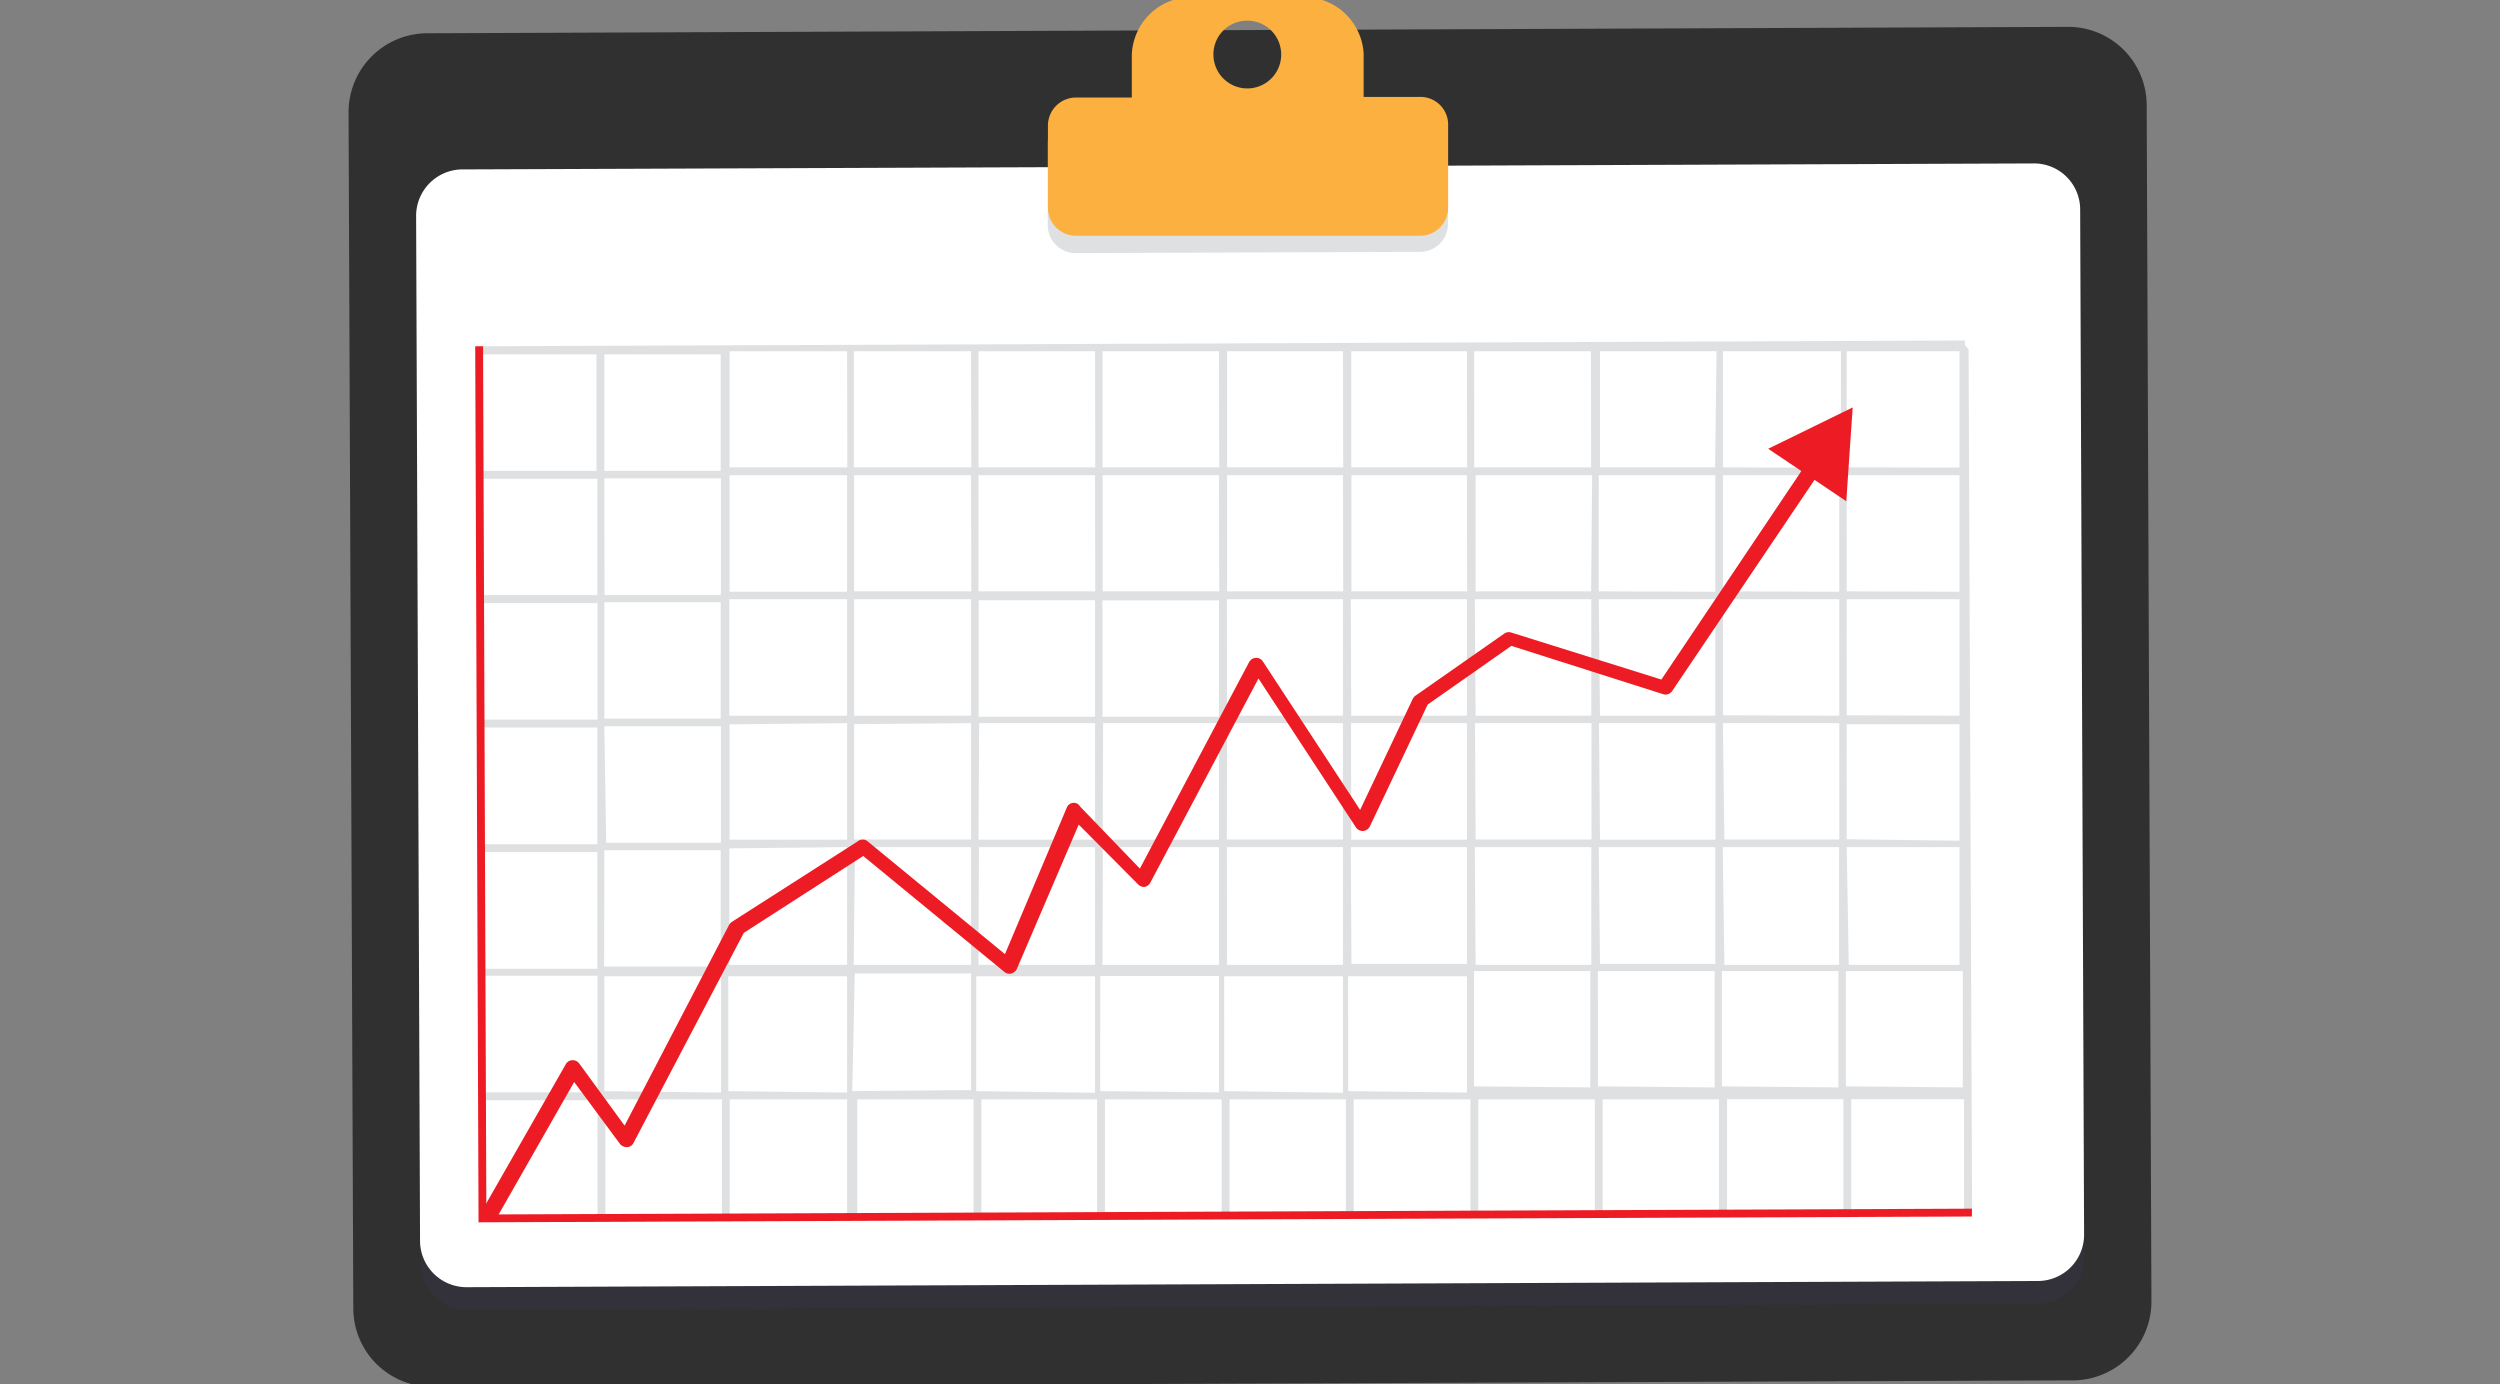 <svg id="Capa_1" data-name="Capa 1" xmlns="http://www.w3.org/2000/svg" viewBox="0 0 121 67"><rect x="0" y="0" width="121" height="67" fill="#808080" stroke="none"/><defs><style>.cls-1{fill:#303030;}.cls-2{fill:#37354d;opacity:0.4;}.cls-2,.cls-4{isolation:isolate;}.cls-3{fill:#fff;}.cls-4{fill:#bec3c7;opacity:0.5;}.cls-5{fill:#ed1c24;}.cls-6{fill:#fbb040;}</style></defs><title>desarrollo</title><g id="Capa_2" data-name="Capa 2"><g id="elementos"><g id="_Grupo_" data-name=" Grupo "><path id="_Trazado_" data-name=" Trazado " class="cls-1" d="M104.13,63a3.82,3.82,0,0,1-3.78,3.81l-79.45.31a3.8,3.8,0,0,1-3.8-3.78L16.87,5.42a3.82,3.82,0,0,1,3.78-3.81L100.1,1.3a3.8,3.8,0,0,1,3.8,3.78Z"/><path id="_Trazado_2" data-name=" Trazado 2" class="cls-2" d="M100.88,60.85a2.25,2.25,0,0,1-2.24,2.25l-76,.29a2.24,2.24,0,0,1-2.26-2.22l-.19-49.61a2.24,2.24,0,0,1,2.19-2.25L98.4,9a2.26,2.26,0,0,1,2.25,2.23Z"/><path id="_Trazado_3" data-name=" Trazado 3" class="cls-3" d="M100.87,59.78A2.24,2.24,0,0,1,98.64,62h0l-76.06.3a2.25,2.25,0,0,1-2.25-2.23l-.19-49.62a2.25,2.25,0,0,1,2.19-2.25l76.1-.29a2.23,2.23,0,0,1,2.25,2.23h0Z"/><path id="_Trazado_compuesto_" data-name=" Trazado compuesto " class="cls-4" d="M95.1,16.7v-.22l-71.91.28v.39h5.68v5.64H23.24v.38h5.67v5.63H23.24v.39h5.68v5.64H23.24v.38h5.67v5.65l-5.67,0v.38h5.67v5.65H23.24v.34h5.68v5.64H23.25v.38h5.67V58.8h.38V53.21h5.64V58.8h.38V53.21H41V58.8h.49V53.21h5.63V58.8h.38V53.21H53.1V58.8h.38V53.21h5.65V58.8h.38V53.21h5.63V58.8h.38V53.21h5.65V58.8h.38V53.21h5.64V58.8h.38V53.21H83.2v5.58h.39V53.2h5.63v5.59h.38V53.2h5.46v5.59h.39l-.17-41.88ZM53.36,29.06H59v5.63H53.36ZM53,34.69H47.37V29.05H53ZM59.38,29H65v5.64H59.39Zm6,0H71v5.64H65.4Zm6,0h5.64v5.64H71.42Zm6,0h5.64v5.64H77.44Zm0-.38V23h5.64v5.64Zm-.37,0H71.42V23h5.64Zm-6,0H65.41V23H71Zm-6,0H59.39V23H65Zm-6,0H53.37V23H59Zm-6,0H47.36V23H53Zm-6,0H41.34V23H47ZM47,29v5.64H41.34V29Zm0,6v5.63H41.34V35.05Zm.39,0H53v5.64H47.36Zm6,0H59v5.64H53.37Zm6,0H65v5.63H59.38Zm6,0H71v5.64H65.4Zm6,0h5.64v5.63H71.42Zm6,0h5.64v5.64H77.44Zm6,0h5.63v5.63H83.46Zm0-.38V29h5.63v5.64Zm0-6V23h5.63v5.64Zm0-6V17H89.1v5.64Zm-.38,0H77.44V17h5.64Zm-6,0-5.66,0V17H77Zm-6,0H65.4V17H71Zm-6,0H59.39V17H65Zm-6,0H53.36V17H59Zm-6,0H47.36V17H53Zm-6,0H41.33V17H47Zm-6,0H35.31V17H41ZM41,23v5.64H35.31V23Zm0,6v5.64H35.3V29Zm0,6v5.64H35.31V35.06Zm0,6V46.7H35.3V41.06Zm.38,0H47V46.7H41.32Zm6,0H53V46.7H47.36Zm6,0H59V46.7H53.36Zm6,0H65V46.7H59.39Zm6,0H71v5.65H65.41Zm6,0h5.64V46.7H71.42Zm6,0h5.64v5.65H77.44Zm6,0h5.63V46.7H83.46Zm6,0h5.46V46.7H89.48Zm0-.38V35.05h5.46v5.64Zm0-6V29h5.46v5.64Zm0-6V23h5.46v5.64Zm0-6V17h5.46v5.63ZM29.25,17.15h5.63v5.64H29.25Zm0,6h5.64V28.8H29.26Zm0,6h5.63v5.63H29.25Zm0,6h5.64v5.64l-5.55,0Zm0,6h5.63v5.63H29.24Zm0,11.66V47.25h5.65v5.63Zm6,0V47.25H41v5.63Zm6,0,.12-5.69h5.63v5.64Zm6,0V47.25H53v5.64Zm6,0V47.24H59v5.63Zm6,0V47.25H65v5.64Zm6,0V47.25H71v5.63Zm6.09-.23V47h5.63v5.63Zm6,0V47h5.65v5.63Zm6,0V47h5.64v5.63Zm6,0V47H95v5.63Z"/><polygon id="_Trazado_4" data-name=" Trazado 4" class="cls-5" points="23.54 58.78 23.38 16.76 23 16.76 23.16 58.78 23.16 58.97 23.16 59.16 95.44 58.88 95.44 58.5 23.54 58.78"/><g id="_Grupo_2" data-name=" Grupo 2"><path id="_Trazado_5" data-name=" Trazado 5" class="cls-5" d="M23.73,59h-.19a.39.39,0,0,1-.14-.52l4-7a.39.39,0,0,1,.64,0l2.19,3,5.06-9.72a.43.43,0,0,1,.13-.14l6.11-3.91a.37.37,0,0,1,.45,0l6.66,5.47,3-7.11a.36.36,0,0,1,.29-.21.34.34,0,0,1,.35.18l2.89,3,5.29-10a.4.4,0,0,1,.32-.2.37.37,0,0,1,.34.17l4.71,7.19,2.55-5.38a.47.47,0,0,1,.13-.15l4.29-3a.39.39,0,0,1,.33-.06l7.28,2.28,7.07-10.53a.38.38,0,0,1,.53-.1.36.36,0,0,1,.12.51v0L80.93,33.45a.38.38,0,0,1-.43.15l-7.35-2.34L69.1,34.1,66.3,40a.4.4,0,0,1-.32.22.4.4,0,0,1-.35-.17l-4.72-7.21-5.24,9.89a.4.4,0,0,1-.29.2.43.43,0,0,1-.28-.11l-2.89-2.91-3,7a.44.44,0,0,1-.27.21.37.37,0,0,1-.33-.08l-6.83-5.61L36,45.15,30.66,55.32a.36.36,0,0,1-.3.2.42.42,0,0,1-.35-.15l-2.22-3-3.73,6.54A.42.42,0,0,1,23.73,59Z"/><g id="_Grupo_3" data-name=" Grupo 3"><polygon id="_Trazado_6" data-name=" Trazado 6" class="cls-5" points="89.36 24.26 89.67 19.72 85.58 21.72 89.36 24.26"/></g></g><path id="_Trazado_7" data-name=" Trazado 7" class="cls-4" d="M51,6.11a1.37,1.37,0,0,0-.29.8v4a1.35,1.35,0,0,0,1.36,1.34h0l16.68-.06a1.35,1.35,0,0,0,1.33-1.35v-4A1.2,1.2,0,0,0,69.8,6Z"/><path id="_Trazado_compuesto_2" data-name=" Trazado compuesto 2" class="cls-6" d="M68.76,4.69H66V2.59A2.9,2.9,0,0,0,63-.14H57.78a2.9,2.9,0,0,0-3,2.78V4.72H52.06a1.36,1.36,0,0,0-1.34,1.35v4a1.36,1.36,0,0,0,1.35,1.34l16.69,0a1.36,1.36,0,0,0,1.33-1.36V6A1.34,1.34,0,0,0,68.76,4.69ZM60.37,1a1.64,1.64,0,1,1-1.64,1.64A1.63,1.63,0,0,1,60.37,1h0Z"/></g></g></g></svg>